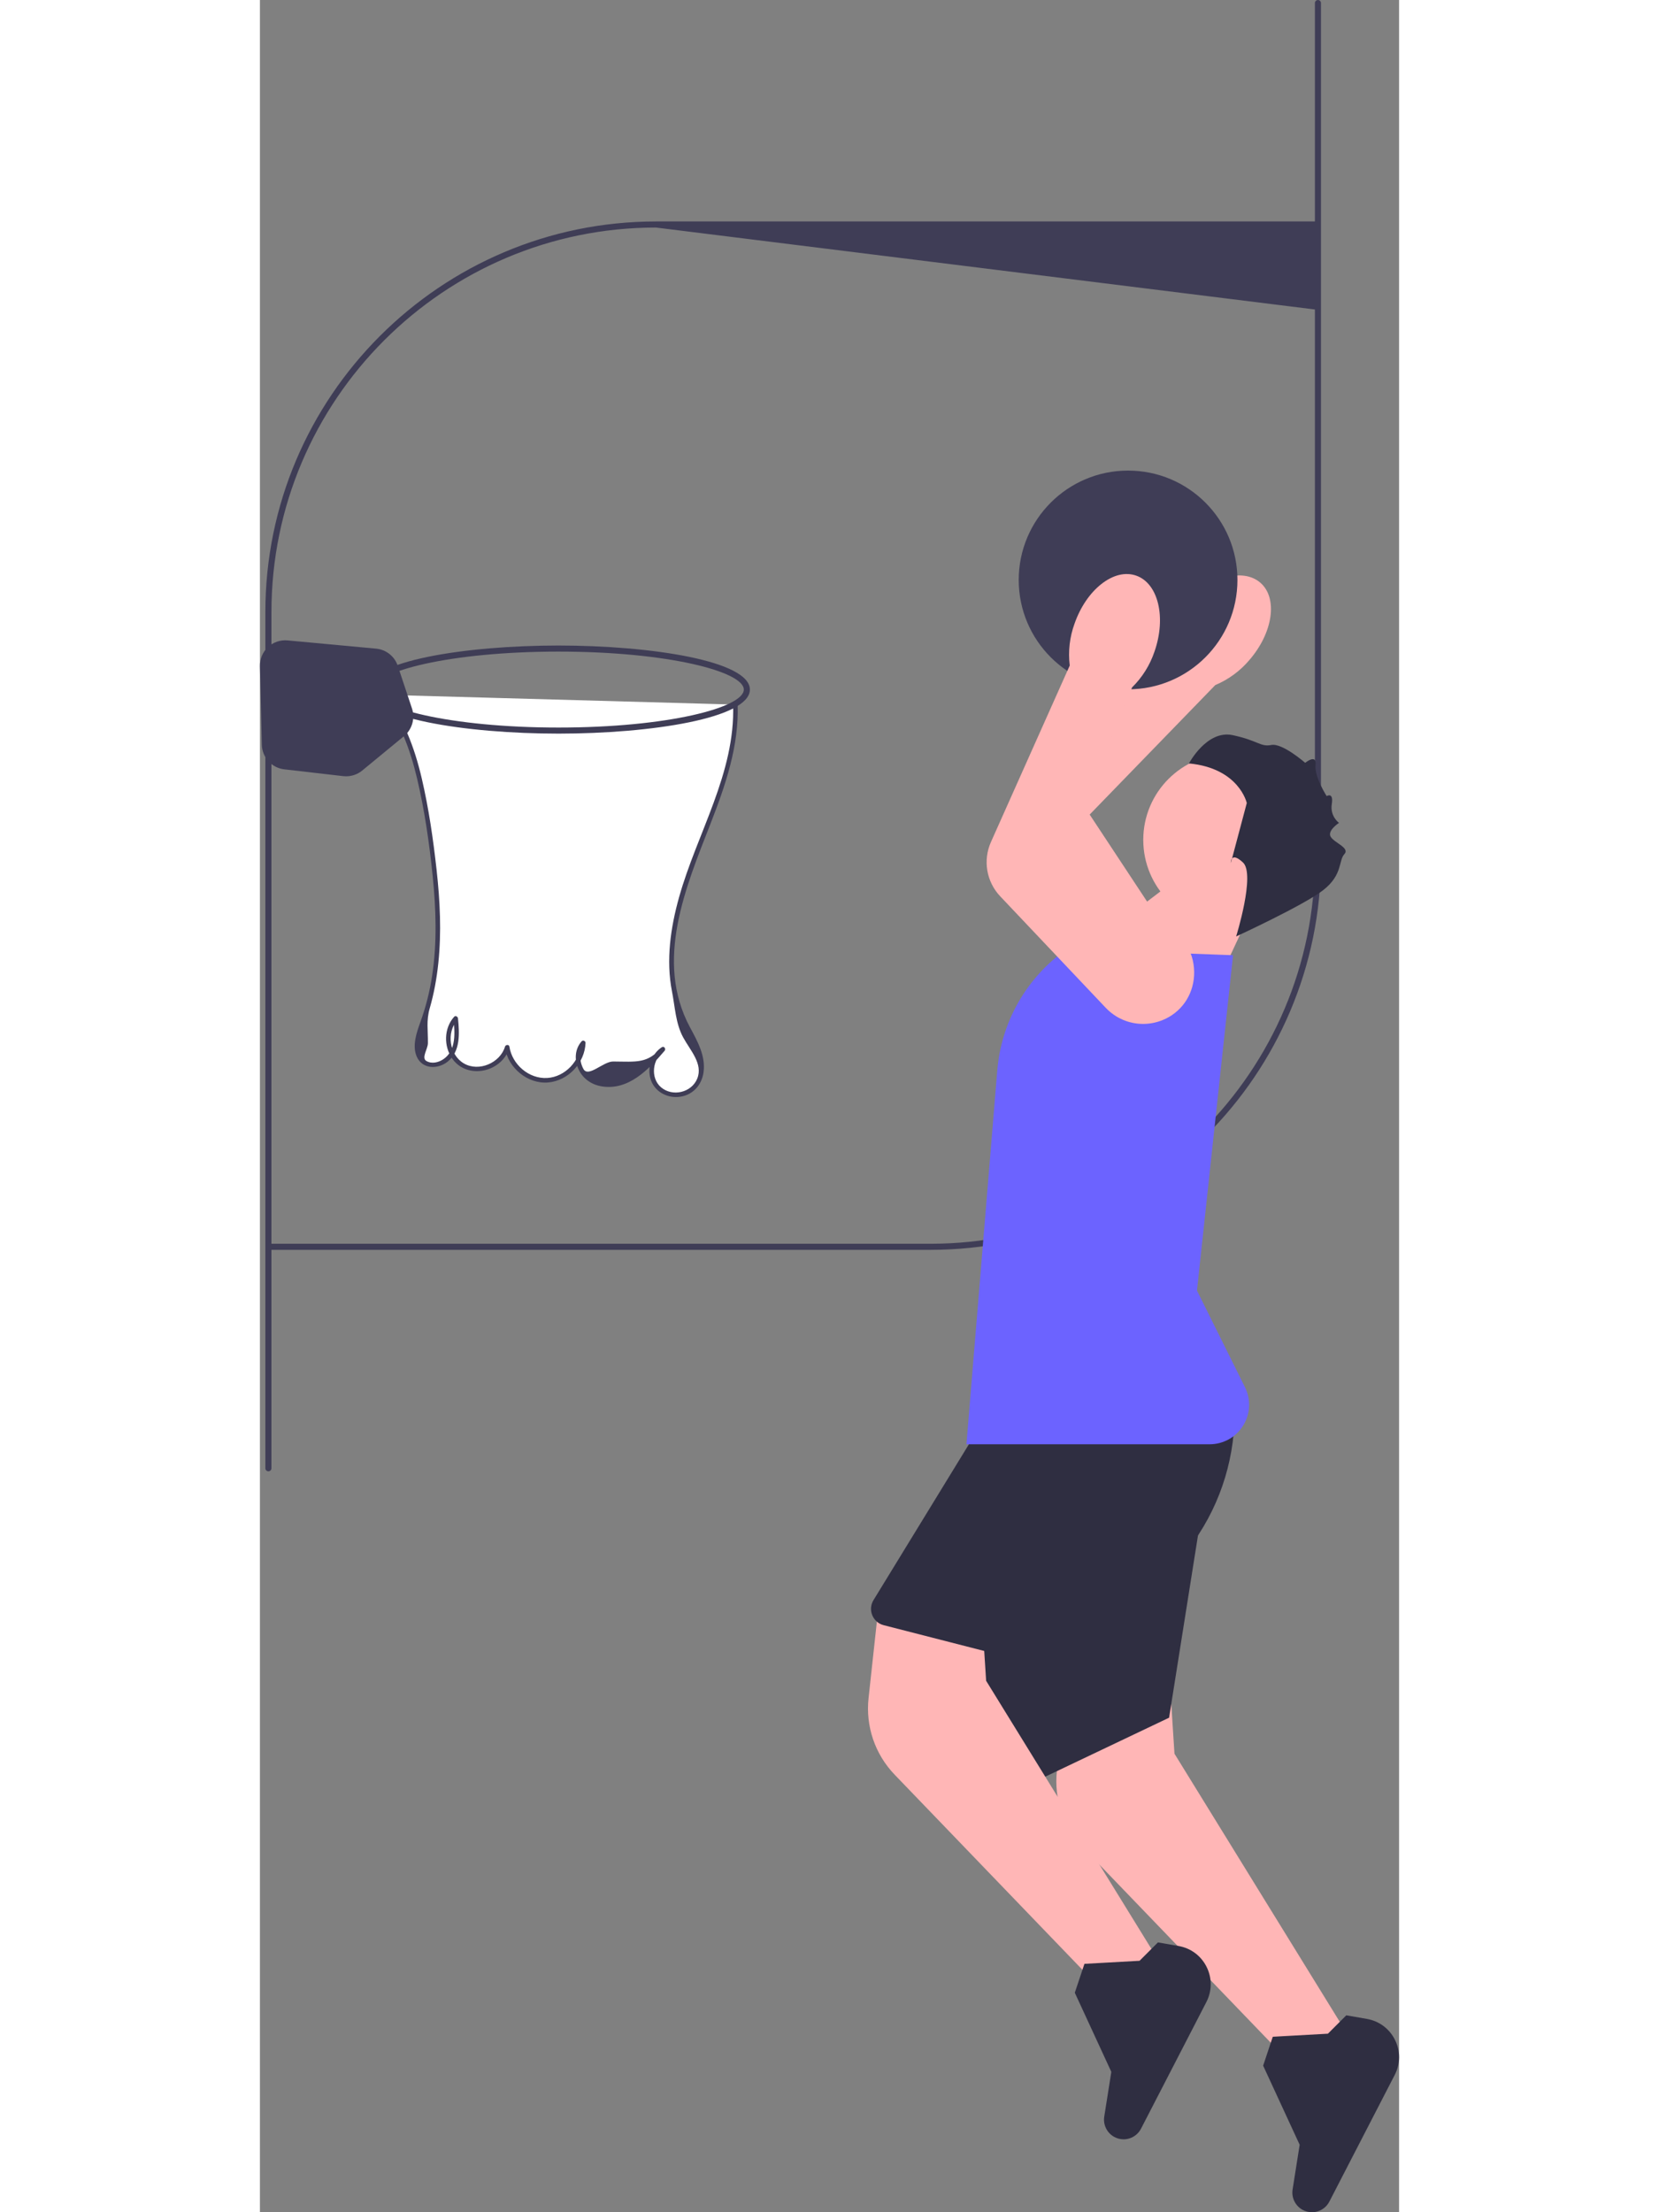 <svg xmlns="http://www.w3.org/2000/svg" width="375" height="500" viewBox="0 0 375.001 728.171" xmlns:xlink="http://www.w3.org/1999/xlink"><rect x="0" y="0" width="375.001" height="728.171" fill="#808080" stroke="none"/><path d="M2.79,484.295c-.553,0-1-.447-1-1V201.5c0-70.912,57.69-128.603,128.603-128.603h217.138c.553,0,1,.447,1,1s-.447,28-1,28l-217.138-27C60.584,74.897,3.79,131.691,3.79,201.5V483.295c0,.553-.447,1-1,1Z" fill="#3f3d56"/><path d="M348.29,0c.553,0,1,.447,1,1V282.795c0,70.912-57.69,128.603-128.603,128.603H3.55c-.553,0-1-.447-1-1s.447-1,1-1H220.688c69.809,0,126.603-56.794,126.603-126.603V1c0-.553,.447-1,1-1h-0Z" fill="#3f3d56"/><path d="M247.577,267.302c0-4.321,1.72-8.55,4.95-11.697l45.551-44.372c1.188-4.522,3.46-8.752,6.573-12.239,3.763-4.328,8.38-7.468,13.002-8.839,4.702-1.396,8.857-.804,11.701,1.668,5.802,5.042,4.157,16.468-3.664,25.466-3.014,3.565-6.884,6.403-11.194,8.209l-41.35,42.624,22.764,34.496c4.408,5.14,5.385,12.255,2.513,18.517-2.774,6.05-8.575,9.818-15.14,9.835-7.021,.018-13.238-4.186-15.84-10.707l-18.695-46.884c-.788-1.977-1.171-4.037-1.171-6.076Z" fill="#ffb6b6"/><circle cx="285.79" cy="190.897" r="36" fill="#3f3d56"/><g><polygon points="304.541 287.242 277.745 307.668 311.74 331.017 328.798 294.451 304.541 287.242" fill="#ffb6b6"/><circle cx="319.156" cy="276.449" r="28.367" fill="#ffb6b6"/><path d="M321.363,308.237s6.392-20.463,2.261-24.33-3.999,.132-3.999,.132l5.239-19.718s-2.496-11.457-19.033-13.033c0,0,5.874-11.144,14.412-9.305,8.538,1.839,9.078,3.94,12.705,3.232,3.627-.708,11.144,5.874,11.144,5.874,0,0,3.85-3.142,3.414,.735-.436,3.877,3.655,10.214,3.655,10.214,0,0,2.329-1.453,1.688,2.615-.641,4.067,2.373,6.205,2.373,6.205,0,0-3.99,2.576-2.71,4.609,1.28,2.032,6.396,3.63,4.462,5.696s-.481,6.845-7.027,11.888-28.584,15.188-28.584,15.188l-0-0Z" fill="#2f2e41"/></g><path d="M338.168,677.991l-.238-.247-66.963-69.572c-6.481-6.733-9.619-15.925-8.609-25.217l3.493-32.146,33.913,6.166,1.297,20.266,56.961,92.391-19.854,8.359Z" fill="#ffb6b6"/><path d="M346.305,728.171c-1.08,0-2.147-.275-3.121-.815-2.357-1.311-3.659-3.981-3.239-6.646l2.328-14.74-12.02-26.043,3.17-9.51,18.148-1.008,6.049-6.049,6.774,1.179c4.053,.704,7.427,3.222,9.257,6.905,1.829,3.685,1.797,7.893-.09,11.548l-21.514,41.683c-.808,1.564-2.181,2.707-3.866,3.216-.619,.188-1.25,.28-1.877,.28Z" fill="#2f2e41"/><polygon points="312.29 483.397 299.29 565.397 236.29 595.397 226.29 515.397 312.29 483.397" fill="#2f2e41"/><path d="M276.168,653.991l-.238-.247-66.963-69.572c-6.481-6.733-9.619-15.925-8.609-25.217l3.493-32.146,33.913,6.166,1.297,20.266,56.961,92.391-19.854,8.359Z" fill="#ffb6b6"/><path d="M284.305,704.171c-1.08,0-2.147-.275-3.121-.815-2.357-1.311-3.659-3.981-3.239-6.646l2.328-14.74-12.02-26.043,3.17-9.51,18.148-1.008,6.049-6.049,6.774,1.179c4.053,.704,7.427,3.222,9.257,6.905,1.829,3.685,1.797,7.893-.09,11.548l-21.514,41.683c-.808,1.564-2.181,2.707-3.866,3.216-.619,.188-1.25,.28-1.877,.28Z" fill="#2f2e41"/><path d="M240.628,455.929l-7.037,19.142-31.602,51.612c-.929,1.516-1.078,3.329-.41,4.977,.668,1.646,2.038,2.844,3.759,3.285l69.744,17.884,32.287-45.34c9.21-12.935,13.975-28.767,13.438-44.631l-80.179-6.929v0Z" fill="#2f2e41"/><path d="M312.611,475.397h-80.032l.045-.541,10.104-122.475c1.324-16.052,9.625-30.592,22.773-39.892l.139-.098,54.705,2.026-11.877,110.388,15.794,31.796c2.017,4.062,1.795,8.787-.595,12.641-2.389,3.854-6.522,6.155-11.057,6.155Z" fill="#6c63ff"/><path d="M290.724,337.03c-4.567,.001-9.021-1.853-12.313-5.329l-34.699-36.655c-4.563-4.82-5.763-11.851-3.056-17.911l25.926-58.066c-.568-4.641-.021-9.41,1.586-13.802,1.896-5.411,5.025-10.035,8.812-13.018,3.854-3.036,7.934-4.022,11.489-2.774,7.255,2.541,9.95,13.764,6.008,25.017-1.482,4.425-4.03,8.493-7.368,11.766l-22.669,54.888,33.901,23.642c5.994,3.146,9.532,9.395,9.178,16.276-.342,6.647-4.34,12.293-10.434,14.733-2.073,.831-4.229,1.234-6.361,1.234Z" fill="#ffb6b6"/><path d="M40.061,228.683c8.763,10.492,12.164,24.371,14.502,37.84,.855,4.923,1.602,9.865,2.243,14.821,2.39,18.499,3.194,37.807-3.266,55.305-1.636,4.432-3.294,10.401,.61,13.06,3.102,2.112,7.639-.081,9.328-3.432s1.353-7.321,.977-11.054c-4.11,4.415-2.828,12.59,2.437,15.534s12.901-.244,14.51-6.058c.838,6.203,6.925,11.227,13.175,10.873,6.249-.353,11.731-6.032,11.864-12.29-3.24,3.442-1.638,9.677,2.384,12.162,4.022,2.484,9.383,1.786,13.509-.523,4.125-2.309,7.284-5.982,10.351-9.579-4.044,2.498-4.991,8.822-1.856,12.395s9.528,3.457,12.531-.227c2.475-3.036,2.462-7.469,1.254-11.195-1.208-3.726-3.431-7.028-5.105-10.569-7.667-16.219-3.151-35.454,3.183-52.238s14.506-33.663,13.822-51.59" fill="#fff"/><path d="M39.53,229.213c6.426,7.767,9.926,17.383,12.217,27.085,2.482,10.512,4.031,21.335,5.124,32.073,1.106,10.867,1.473,21.929-.175,32.762-.795,5.225-2.079,10.348-3.881,15.317-1.242,3.426-2.741,7.735-1.206,11.307,1.81,4.211,6.877,4.275,10.126,1.745,4.331-3.373,3.957-9.383,3.468-14.278-.059-.592-.807-1.058-1.28-.53-3.38,3.765-3.475,9.749-.565,13.831,3.084,4.327,8.807,5.109,13.38,2.743,2.566-1.328,4.56-3.587,5.385-6.368h-1.446c1.002,6.611,7.5,12.001,14.244,11.399,6.602-.59,12.024-6.426,12.268-13.015,.023-.632-.849-1.013-1.28-.53-2.181,2.439-2.417,5.863-1.2,8.823,1.345,3.272,4.249,5.407,7.713,5.992,8.912,1.505,15.567-5.569,20.792-11.694,.52-.61-.149-1.671-.909-1.178-3.339,2.167-4.812,6.484-3.763,10.296,1.102,4.008,5.014,6.365,9.073,6.083,4.564-.317,7.805-3.665,8.417-8.139,.742-5.422-2.033-10.252-4.491-14.85-11.688-21.867-1.378-46.001,6.843-67.105,4.863-12.484,9.341-25.479,8.879-39.062-.033-.963-1.533-.967-1.5,0,.768,22.559-11.88,42.31-17.781,63.399-2.8,10.007-4.363,20.684-2.34,30.99,1.006,5.127,1.194,10.516,3.649,15.09,2.317,4.316,6.674,8.742,4.656,13.666-1.875,4.574-8.151,6.047-11.92,2.808-3.595-3.089-2.825-9.377,1.036-11.882l-.909-1.178c-4.558,5.342-8.212,4.645-15.863,4.586-3.292-.026-8.182,5.418-9.797,2.457-1.371-2.514-1.515-5.815,.477-8.042l-1.28-.53c-.217,5.855-5.203,11.187-11.114,11.54-6.028,.36-11.561-4.448-12.451-10.323-.117-.773-1.253-.652-1.446,0-1.593,5.367-8.617,8.404-13.54,5.532-4.802-2.8-5.826-10.186-2.153-14.278l-1.28-.53c.451,4.511,1.022,10.456-3.269,13.384-1.628,1.111-3.827,1.663-5.629,.63-1.757-1.007,.463-3.932,.486-5.839,.05-4.293-.575-7.451,.597-11.503,1.4-4.841,2.301-9.816,2.829-14.825,1.078-10.222,.566-20.551-.563-30.746-1.121-10.12-2.588-20.302-4.912-30.222-2.353-10.042-6.007-19.92-12.651-27.95-.616-.744-1.672,.322-1.061,1.061h0v0Z" fill="#3f3d56"/><path d="M98.29,241.478c-30.541,0-63-5.082-63-14.5s32.459-14.5,63-14.5,63,5.082,63,14.5-32.459,14.5-63,14.5Zm0-27c-35.948,0-61,6.588-61,12.5s25.052,12.5,61,12.5,61-6.588,61-12.5-25.052-12.5-61-12.5Z" fill="#3f3d56"/><path d="M28.369,255.526c-.313,0-.628-.018-.941-.054l-19.427-2.24c-4.104-.474-7.274-3.945-7.374-8.077L.002,219.292c-.057-2.376,.907-4.668,2.644-6.29,1.737-1.622,4.093-2.425,6.457-2.206l29.146,2.711c3.288,.307,6.088,2.528,7.133,5.661l4.683,14.049c1.082,3.248,.033,6.892-2.609,9.066l-13.777,11.344c-1.493,1.229-3.387,1.899-5.309,1.899Z" fill="#3f3d56"/></svg>